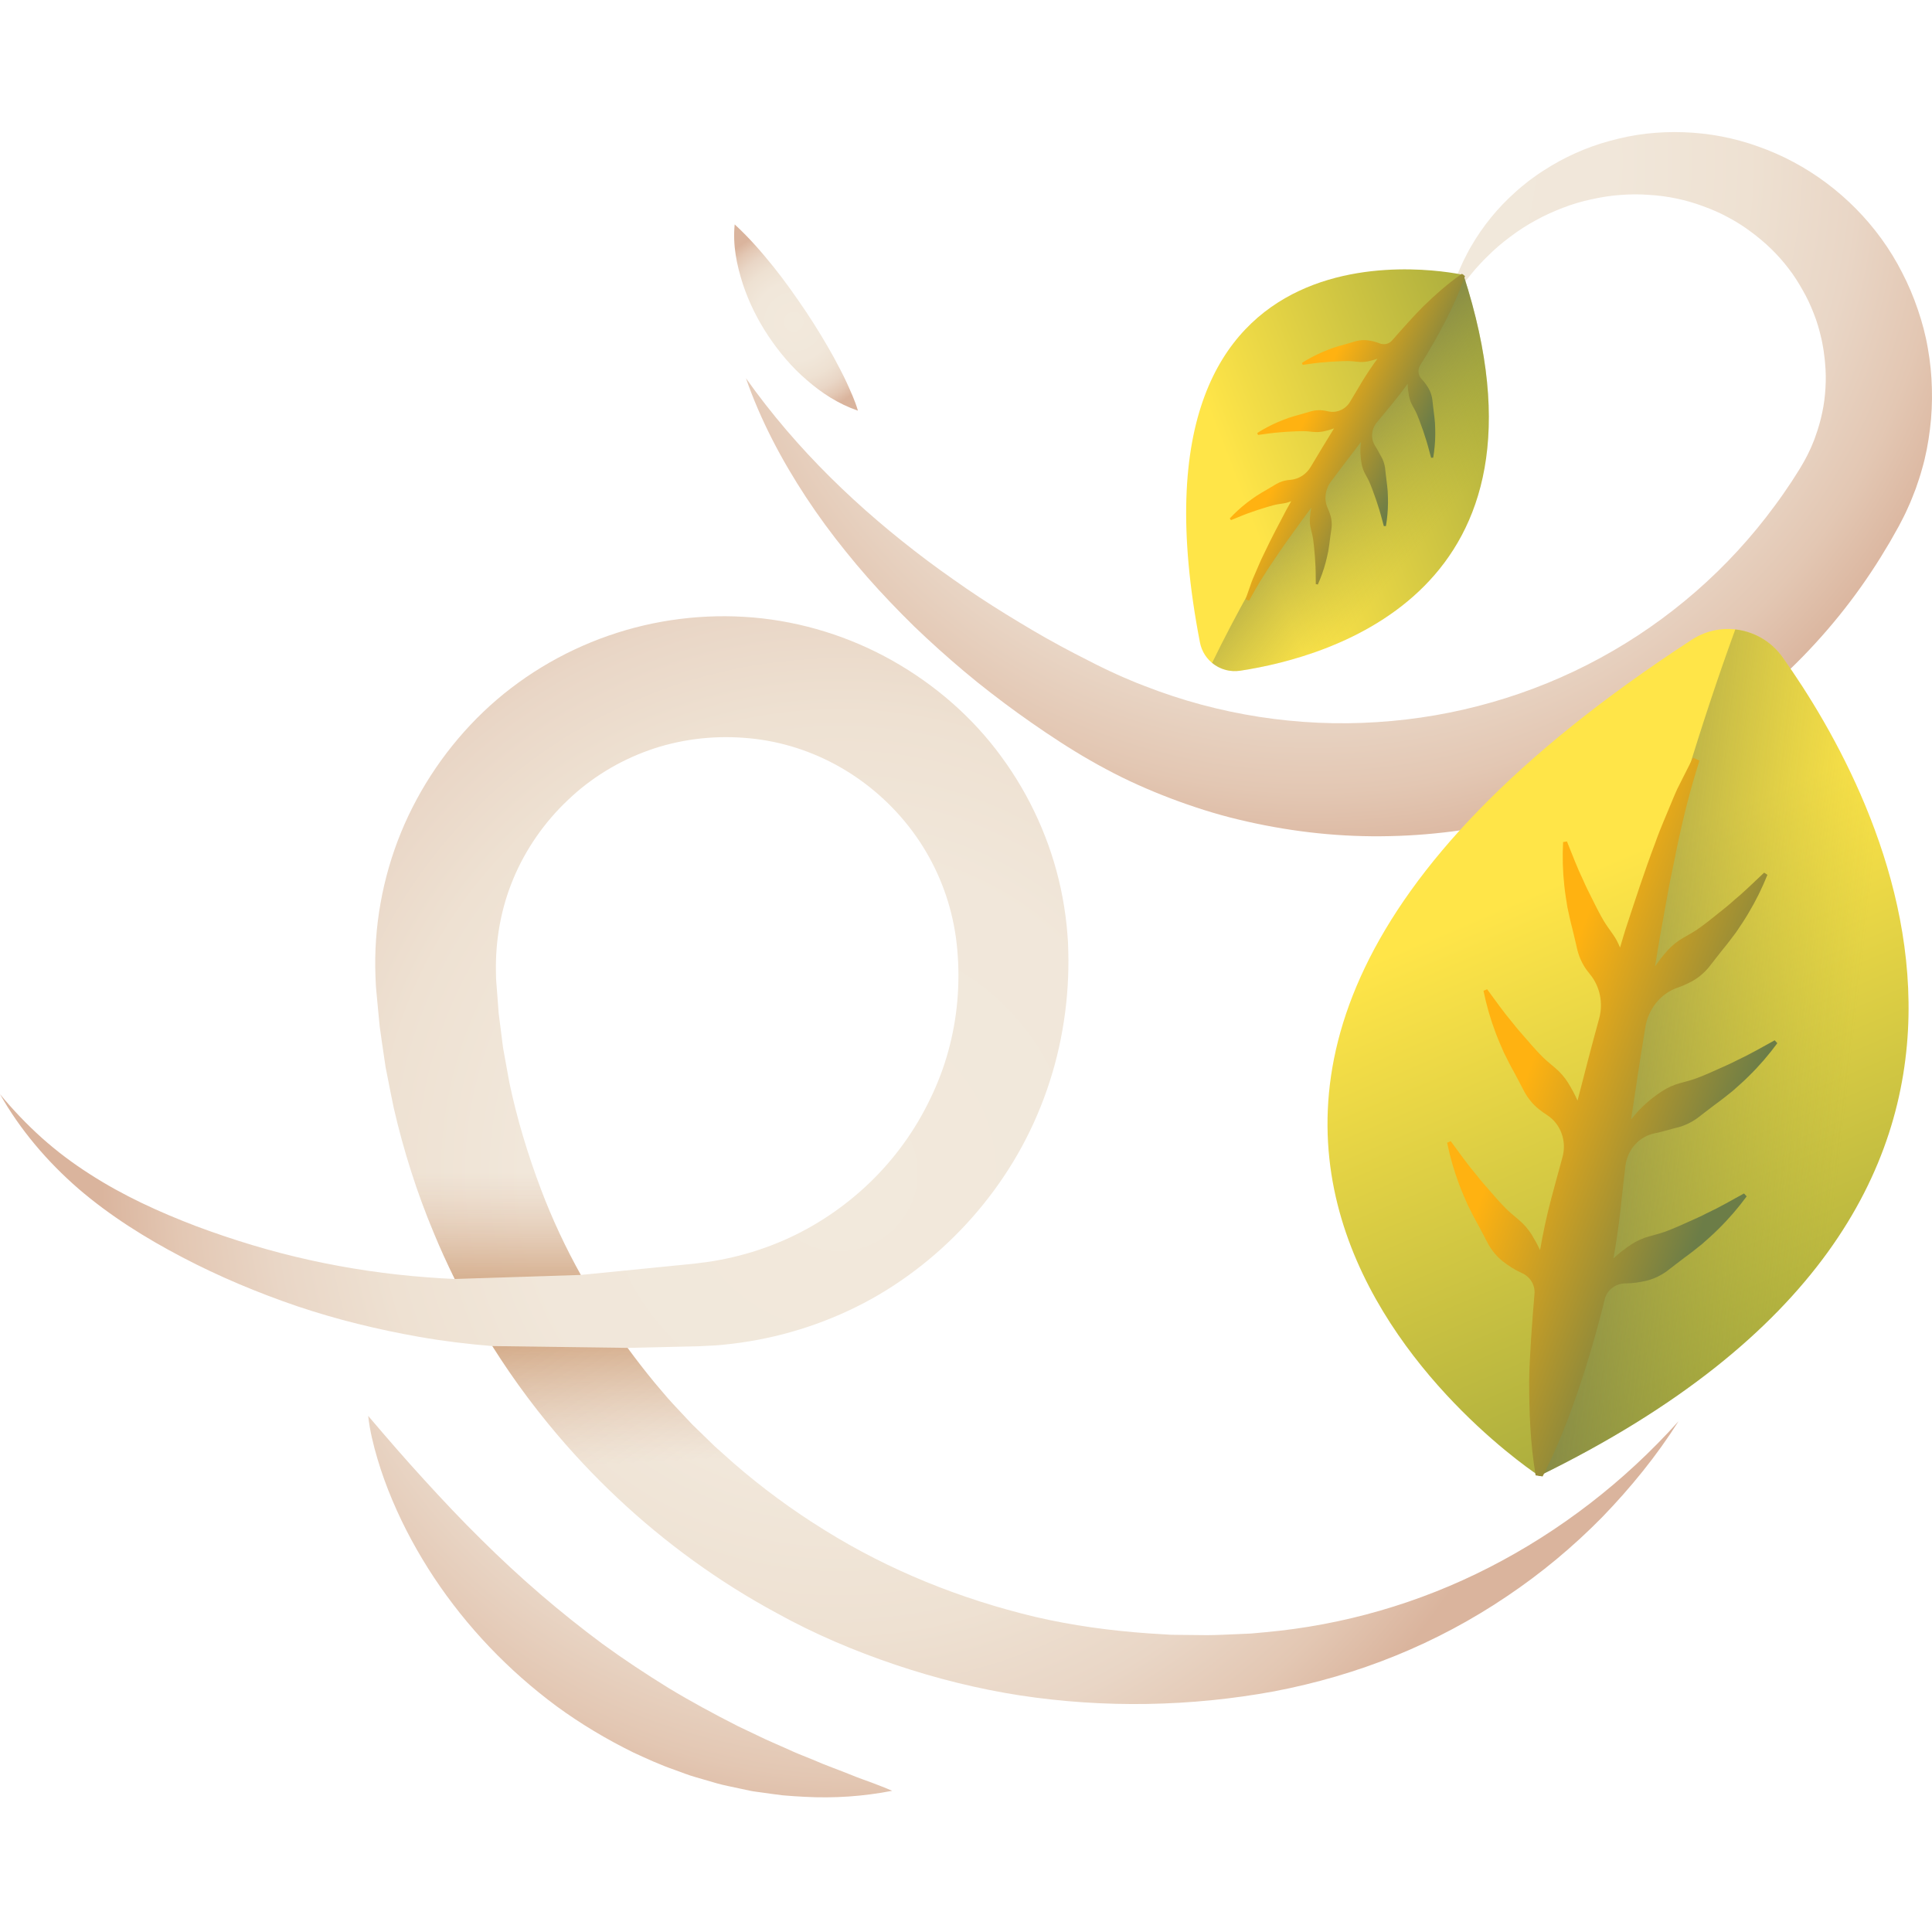 <svg height="512pt" viewBox="0 -35 512.001 512" width="512pt" xmlns="http://www.w3.org/2000/svg" xmlns:xlink="http://www.w3.org/1999/xlink"><linearGradient id="a"><stop offset="0" stop-color="#f2e9dc"/><stop offset=".423" stop-color="#f1e7da"/><stop offset=".619" stop-color="#eee1d2"/><stop offset=".769" stop-color="#e9d6c6"/><stop offset=".894" stop-color="#e3c7b3"/><stop offset="1" stop-color="#dab49d"/></linearGradient><radialGradient id="b" cx="222.418" cy="275.815" gradientUnits="userSpaceOnUse" r="196.466" xlink:href="#a"/><radialGradient id="c" cx="347.82" cy="7.677" gradientUnits="userSpaceOnUse" r="187.065" xlink:href="#a"/><linearGradient id="d"><stop offset="0" stop-color="#ffe548"/><stop offset=".969" stop-color="#97a03b"/></linearGradient><linearGradient id="e" gradientTransform="matrix(.992 -.154 .154 .992 -43.548 39.539)" gradientUnits="userSpaceOnUse" x1="422.431" x2="467.691" xlink:href="#d" y1="227.173" y2="406.536"/><linearGradient id="f"><stop offset="0" stop-color="#97a03b" stop-opacity="0"/><stop offset="1" stop-color="#575c55"/></linearGradient><linearGradient id="g" gradientTransform="matrix(.821 -.577 .577 .821 913.479 -420.9)" gradientUnits="userSpaceOnUse" x1="-729.676" x2="-812.117" xlink:href="#f" y1="304.52" y2="231.085"/><linearGradient id="h"><stop offset="0" stop-color="#ffb211"/><stop offset="1" stop-color="#6c7d47"/></linearGradient><linearGradient id="i" gradientTransform="matrix(.992 -.154 .154 .992 -43.548 39.539)" gradientUnits="userSpaceOnUse" x1="408.028" x2="458.059" xlink:href="#h" y1="277.344" y2="305.486"/><linearGradient id="j" gradientTransform="matrix(.579 .82 .82 -.579 .862 25.235)" gradientUnits="userSpaceOnUse" x1="246.519" x2="270.602" xlink:href="#d" y1="226.154" y2="321.593"/><linearGradient id="k" gradientTransform="matrix(.156 .992 .992 -.156 334.544 1033.686)" gradientUnits="userSpaceOnUse" x1="-903.997" x2="-947.863" xlink:href="#f" y1="185.273" y2="146.199"/><linearGradient id="l" gradientTransform="matrix(.579 .82 .82 -.579 .862 25.235)" gradientUnits="userSpaceOnUse" x1="238.856" x2="265.477" xlink:href="#h" y1="252.85" y2="267.824"/><radialGradient id="m" cx="227.037" cy="272.387" gradientUnits="userSpaceOnUse" r="182.989" xlink:href="#a"/><radialGradient id="n" cx="210.327" cy="50.261" gradientUnits="userSpaceOnUse" r="24.718" xlink:href="#a"/><linearGradient id="o"><stop offset="0" stop-color="#dab49d" stop-opacity="0"/><stop offset=".439" stop-color="#ce9e7a" stop-opacity=".439"/><stop offset="1" stop-color="#c08552"/></linearGradient><linearGradient id="p" gradientUnits="userSpaceOnUse" x1="175.503" x2="172.959" xlink:href="#o" y1="352.287" y2="304.306"/><linearGradient id="q" gradientUnits="userSpaceOnUse" x1="129.405" x2="129.405" xlink:href="#o" y1="275.603" y2="319.361"/><path d="m394.703 380.355c-18.637 9.566-38.906 15.348-59.301 17.191l-3.82.352-3.832.172c-2.559.102-5.047.242-7.793.262l-7.707-.078-1.922-.023-1.922-.121-3.836-.234c-10.211-.719-20.344-2.078-30.246-4.391-19.762-4.719-38.723-12.336-55.789-22.984-8.543-5.281-16.641-11.246-24.188-17.809l-2.797-2.5c-.922-.84-1.898-1.625-2.773-2.52l-5.375-5.215-5.113-5.461c-1.703-1.82-3.25-3.781-4.887-5.66-2.449-2.977-4.812-6.023-7.082-9.133l10.734-.246 8.062-.184 4.488-.23c1.508-.078 3.004-.297 4.508-.445 6.004-.719 11.965-1.98 17.785-3.773 5.816-1.793 11.488-4.121 16.914-6.945 5.426-2.832 10.57-6.215 15.391-10.012 9.641-7.602 17.934-16.969 24.348-27.562 6.406-10.598 10.828-22.457 12.992-34.742 1.09-6.145 1.621-12.391 1.602-18.633-.035-1.562-.027-3.105-.113-4.691-.125-1.594-.203-3.188-.387-4.777-.355-3.18-.852-6.352-1.527-9.488-2.691-12.562-8.113-24.578-15.758-34.965-7.609-10.434-17.59-19.082-28.859-25.438-11.277-6.359-23.969-10.324-36.922-11.438-12.941-1.098-26.062.543-38.383 4.84-12.289 4.293-23.695 11.18-33.102 20.168-9.398 8.992-16.891 19.949-21.832 31.992-4.926 12.043-7.27 25.176-6.758 38.125l.109 2.426c.043.793.129 1.465.191 2.203l.406 4.34.418 4.332.613 4.316.633 4.309.32 2.156.422 2.137c.57 2.852 1.109 5.707 1.715 8.543 2.59 11.332 6.125 22.441 10.609 33.145 1.715 4.16 3.578 8.254 5.566 12.277-2.488-.109-4.98-.262-7.469-.461-10.348-.773-20.668-2.293-30.871-4.539-10.203-2.25-20.258-5.297-30.133-8.98-9.844-3.758-19.449-8.129-28.293-13.852-4.441-2.832-8.68-6.012-12.648-9.559-3.953-3.551-7.664-7.434-11.094-11.594 5.309 9.398 12.484 17.848 20.801 25.07 8.367 7.188 17.801 13.082 27.523 18.164 9.742 5.109 19.949 9.391 30.434 12.965 10.504 3.539 21.324 6.176 32.301 8.121 6.422 1.125 12.906 1.918 19.418 2.441 18.641 29.641 44.871 54.312 75.379 70.77 10.02 5.555 20.598 10.031 31.398 13.676 10.809 3.641 21.887 6.398 33.102 8.141 22.441 3.406 45.301 2.965 67.281-1.078 11.07-2.117 21.902-5.254 32.25-9.473 10.348-4.203 20.211-9.477 29.375-15.66 9.188-6.156 17.676-13.234 25.336-21.027 7.598-7.855 14.48-16.316 20.246-25.441-14.41 16.066-31.504 29.188-50.141 38.73zm-258.676-182.461c3.27-7.82 8.215-14.957 14.379-20.789 6.121-5.887 13.504-10.41 21.477-13.25 7.953-2.848 16.617-3.961 25.098-3.336 8.48.562 16.816 2.996 24.34 7.051 7.527 4.043 14.219 9.703 19.527 16.461 5.301 6.766 9.172 14.652 11.25 23.055.523 2.098.922 4.23 1.234 6.383.164 1.074.23 2.164.363 3.246.109 1.094.141 2.238.223 3.359.203 4.5.012 9.016-.582 13.488-.594 4.469-1.594 8.895-2.992 13.203-1.402 4.309-3.234 8.488-5.379 12.508-4.289 8.043-10.07 15.363-16.992 21.461-6.922 6.09-14.934 11.031-23.66 14.336-4.355 1.664-8.879 2.938-13.504 3.809-1.16.184-2.312.449-3.484.578l-3.543.449-8.027.797-16.051 1.598-4.016.398-1.77.168c-4.059-7.285-7.605-14.84-10.539-22.633-3.496-9.246-6.371-18.719-8.402-28.387l-1.32-7.289-.332-1.82-.234-1.84-.465-3.672-.469-3.672-.277-3.695-.285-3.695c-.043-.602-.113-1.262-.129-1.812l-.035-1.602c-.184-8.527 1.32-17.023 4.598-24.855zm0 0" fill="url(#b)"/><path d="m197.684 65.238c13.504 19.043 30.047 34.805 48.047 48.316 2.25 1.691 4.535 3.332 6.836 4.945 2.289 1.621 4.598 3.211 6.938 4.754 4.672 3.098 9.457 6.004 14.254 8.844 4.809 2.828 9.711 5.469 14.664 7.953 1.184.613 2.566 1.316 3.777 1.898 1.215.566 2.406 1.176 3.637 1.707 1.219.547 2.434 1.098 3.672 1.598 1.227.527 2.461 1.023 3.707 1.492 19.82 7.777 40.996 10.984 61.738 9.625 20.742-1.309 41.062-7.148 59.164-17.016 18.113-9.848 33.996-23.656 46.254-40.383 1.551-2.078 3.02-4.219 4.457-6.383l2.07-3.258c.535-.938 1.129-1.848 1.609-2.816.539-.938.957-1.934 1.434-2.906.395-1 .859-1.984 1.188-3.016.738-2.035 1.348-4.125 1.781-6.262.465-2.129.738-4.309.859-6.508.145-2.195.102-4.414-.109-6.625-.074-1.113-.258-2.211-.383-3.32-.199-1.098-.359-2.211-.633-3.301-.492-2.188-1.129-4.363-1.965-6.465-.82-2.109-1.766-4.188-2.914-6.156-1.117-1.988-2.332-3.953-3.754-5.766-2.781-3.688-6.18-6.949-10.004-9.77-1.902-1.434-3.934-2.707-6.051-3.832-2.105-1.164-4.328-2.102-6.609-2.938-4.551-1.699-9.43-2.734-14.43-3.012-2.504-.195-5.039-.164-7.578.035-2.547.176-5.086.594-7.613 1.156-2.535.535-5.051 1.277-7.508 2.227-2.461.938-4.891 2.035-7.238 3.332-2.359 1.281-4.641 2.754-6.816 4.406-2.203 1.629-4.305 3.438-6.254 5.43-1.02.961-1.938 2.02-2.898 3.059-.902 1.09-1.805 2.156-2.715 3.32-1.801 2.297-3.633 4.574-5.484 6.84 1.043-2.734 2.109-5.453 3.203-8.16.516-1.352 1.168-2.727 1.781-4.094.684-1.336 1.34-2.707 2.121-4.004 3.047-5.25 6.984-10.117 11.668-14.277 1.156-1.066 2.387-2.035 3.621-3.027 1.277-.922 2.547-1.875 3.898-2.707 2.66-1.738 5.477-3.27 8.414-4.586 2.934-1.328 5.992-2.414 9.133-3.262 3.141-.863 6.359-1.531 9.637-1.902 6.547-.746 13.285-.516 19.906.73 3.305.645 6.586 1.52 9.777 2.684 3.199 1.133 6.328 2.496 9.336 4.113 12.051 6.43 22.426 16.746 28.797 29.328 1.629 3.125 2.996 6.391 4.137 9.742 1.148 3.348 2.074 6.793 2.664 10.309.625 3.504.988 7.07 1.066 10.648.098 3.582-.055 7.184-.512 10.758-.438 3.574-1.098 7.141-2.117 10.613-.461 1.754-1.078 3.453-1.656 5.172-.66 1.684-1.289 3.387-2.062 5.023-.719 1.664-1.559 3.266-2.402 4.867-.805 1.469-1.562 2.797-2.363 4.195-1.621 2.738-3.285 5.453-5.059 8.105-14.125 21.258-33.727 39.016-56.312 51.113-22.562 12.152-48.086 18.637-73.559 18.793-12.738.109-25.441-1.469-37.734-4.434-6.156-1.465-12.176-3.414-18.062-5.641-5.879-2.246-11.625-4.797-17.133-7.773-1.383-.73-2.75-1.488-4.102-2.273-1.363-.762-2.695-1.574-4.027-2.383-1.34-.789-2.633-1.66-3.949-2.488l-3.719-2.453c-5.012-3.371-9.895-6.895-14.641-10.574-4.762-3.656-9.332-7.551-13.789-11.543-2.227-2-4.414-4.043-6.57-6.109-2.133-2.102-4.238-4.223-6.293-6.387-4.125-4.316-8.078-8.789-11.801-13.445-3.746-4.625-7.273-9.426-10.531-14.387-6.516-9.918-12.059-20.453-15.895-31.492zm0 0" fill="url(#c)"/><path d="m407.887 356.129s-149.918-97.723 40.469-221.602c7.945-5.172 18.551-3.082 24.039 4.645 26.395 37.148 84.105 144.395-64.508 216.957zm0 0" fill="url(#e)"/><path d="m472.395 139.172c-3.043-4.285-7.66-6.828-12.523-7.367-37.508 102.824-51.984 224.328-51.984 224.328 148.613-72.566 90.902-179.812 64.508-216.961zm0 0" fill="url(#g)"/><path d="m459.258 203.824c-1.359 1.227-2.812 2.359-4.23 3.492-1.418 1.141-2.824 2.277-4.293 3.332-1.441 1.086-3.051 1.969-4.617 2.863-1.57.891-2.938 1.992-4.152 3.312-1.184 1.332-2.32 2.723-3.375 4.305.41-2.449.816-4.891 1.223-7.34l2.137-11.93c.691-3.992 1.621-7.895 2.371-11.875 1.645-7.914 3.578-15.711 6.055-23.402l-1.707-.785-2.777 5.504-1.395 2.773c-.441.934-.812 1.883-1.223 2.824-1.535 3.789-3.258 7.57-4.602 11.426-2.914 7.68-5.426 15.465-7.988 23.25-.453 1.512-.906 3.023-1.363 4.535-.496-1.215-1.082-2.387-1.863-3.473-1.047-1.473-2.137-2.949-2.988-4.539-.891-1.57-1.691-3.191-2.5-4.82-.816-1.629-1.656-3.266-2.379-4.949-1.609-3.332-2.898-6.797-4.328-10.328l-1.031.152c-.195 3.824-.102 7.691.324 11.543.195 1.93.52 3.836.828 5.766.402 1.895.809 3.809 1.316 5.691.492 1.887.879 3.836 1.359 5.766.52 1.918 1.348 3.711 2.539 5.301.234.309.48.617.73.922 2.723 3.301 3.59 7.754 2.441 11.879l-.02.074c-1.992 7.176-3.82 14.379-5.688 21.578-.742-1.691-1.586-3.223-2.496-4.711-.957-1.516-2.105-2.84-3.492-3.996-1.379-1.164-2.809-2.316-4.031-3.645-1.254-1.301-2.438-2.668-3.625-4.043-1.195-1.371-2.422-2.746-3.543-4.195-2.391-2.82-4.508-5.855-6.773-8.918l-.961.41c.766 3.746 1.828 7.469 3.203 11.09.672 1.82 1.461 3.586 2.246 5.379.863 1.734 1.734 3.48 2.695 5.18.949 1.703 1.812 3.492 2.762 5.242.98 1.723 2.23 3.254 3.781 4.496.695.543 1.41 1.062 2.164 1.547 3.656 2.359 5.238 6.918 4.094 11.117-.984 3.605-1.98 7.211-2.938 10.824-1.227 4.578-2.211 9.195-3.016 13.848-.672-1.441-1.414-2.777-2.203-4.078-.961-1.516-2.109-2.84-3.496-3.996-1.379-1.164-2.805-2.316-4.027-3.645-1.258-1.301-2.438-2.668-3.629-4.043-1.195-1.371-2.418-2.742-3.539-4.195-2.391-2.82-4.508-5.855-6.777-8.918l-.957.41c.766 3.746 1.828 7.469 3.203 11.09.668 1.82 1.461 3.59 2.242 5.379.863 1.734 1.734 3.48 2.699 5.176.949 1.707 1.812 3.496 2.762 5.246.98 1.723 2.23 3.254 3.781 4.496 1.555 1.215 3.242 2.324 5.137 3.164 2.172.961 3.527 3.137 3.328 5.5-.52 6.125-1.367 17.203-1.41 23.121-.004 8.246.301 16.539 1.711 24.984l1.855.285c3.906-7.59 6.871-15.312 9.523-23.074 2.629-7.77 4.891-15.586 6.836-23.453.035-.141.066-.281.102-.418.629-2.539 2.922-4.207 5.535-4.219 1.926-.008 3.789-.297 5.586-.719 1.926-.477 3.703-1.344 5.316-2.496 1.598-1.191 3.129-2.453 4.703-3.605 1.586-1.137 3.109-2.355 4.621-3.57 1.461-1.297 2.922-2.566 4.293-3.941 2.766-2.707 5.289-5.645 7.559-8.723l-.703-.773c-3.34 1.828-6.535 3.695-9.887 5.254-1.625.848-3.312 1.582-4.973 2.324-1.656.75-3.305 1.496-4.988 2.152-1.668.691-3.445 1.141-5.188 1.617-1.742.469-3.344 1.191-4.848 2.164-1.613 1.082-3.184 2.266-4.719 3.688.754-4.18 1.363-8.383 1.844-12.613.348-3.383.871-7.934 1.344-11.934.504-4.254 3.633-7.809 7.84-8.613 2.055-.391 4.043-1.082 5.91-1.52 1.93-.477 3.703-1.344 5.316-2.496 1.594-1.191 3.129-2.453 4.707-3.605 1.586-1.137 3.109-2.359 4.621-3.57 1.461-1.297 2.918-2.566 4.289-3.941 2.766-2.707 5.293-5.645 7.559-8.727l-.699-.77c-3.344 1.828-6.535 3.695-9.891 5.254-1.625.848-3.312 1.578-4.973 2.324-1.656.75-3.305 1.496-4.988 2.148-1.664.691-3.445 1.145-5.184 1.617-1.742.469-3.344 1.191-4.848 2.168-2.848 1.906-5.555 4.098-8.172 7.484 1.215-7.98 2.363-15.988 3.699-23.945l.047-.309c.703-4.859 3.938-9.09 8.578-10.691 1.312-.453 2.555-1.023 3.75-1.652 1.75-.945 3.254-2.227 4.527-3.746 1.246-1.555 2.414-3.156 3.652-4.668 1.25-1.496 2.418-3.059 3.578-4.613 1.09-1.621 2.184-3.215 3.168-4.887 2-3.316 3.711-6.789 5.137-10.34l-.875-.574c-2.781 2.605-5.406 5.211-8.262 7.562zm0 0" fill="url(#i)"/><path d="m387.84 37.859s-92.812-21.238-69.84 97.406c.957 4.949 5.676 8.234 10.664 7.48 23.973-3.633 86.344-21.191 59.176-104.887zm0 0" fill="url(#j)"/><path d="m328.664 142.746c-2.766.418-5.445-.406-7.449-2.066 25.48-52.363 66.625-102.82 66.625-102.82 27.168 83.695-35.203 101.254-59.176 104.887zm0 0" fill="url(#k)"/><path d="m348.547 113.82c-.035-.973-.137-1.949-.227-2.91-.09-.965-.172-1.922-.312-2.875-.117-.953-.375-1.895-.609-2.824-.242-.93-.324-1.859-.27-2.812.074-.945.184-1.895.402-2.883-.785 1.062-1.57 2.121-2.359 3.184l-3.773 5.227c-1.273 1.738-2.426 3.539-3.668 5.297-2.422 3.555-4.688 7.176-6.719 10.965l-.93-.359 1.078-3.098.547-1.559c.191-.516.418-1.008.629-1.512.879-1.988 1.691-4.047 2.672-5.984 1.859-3.953 3.91-7.793 5.941-11.652.414-.73.824-1.465 1.234-2.199-.652.258-1.316.469-2.02.57-.949.145-1.918.273-2.844.535-.93.238-1.848.531-2.77.824-.922.289-1.859.574-2.77.918-1.871.617-3.676 1.406-5.555 2.164l-.32-.453c1.387-1.484 2.906-2.879 4.535-4.141.809-.641 1.66-1.219 2.512-1.812.875-.551 1.754-1.098 2.664-1.602.902-.512 1.793-1.082 2.707-1.613.926-.508 1.918-.855 2.969-.984.203-.023.41-.047.621-.062 2.27-.18 4.297-1.492 5.449-3.457l.02-.035c2.012-3.414 4.09-6.777 6.156-10.152-.922.34-1.82.582-2.727.785-.934.195-1.867.246-2.82.145-.957-.102-1.926-.219-2.883-.195-.961 0-1.922.051-2.891.105-.965.051-1.945.086-2.914.195-1.961.129-3.906.441-5.914.703l-.199-.516c1.719-1.094 3.535-2.062 5.426-2.875.945-.418 1.914-.766 2.887-1.129.984-.312 1.977-.625 2.98-.883 1.004-.27 2.008-.598 3.027-.883 1.023-.262 2.07-.352 3.117-.215.465.066.93.148 1.391.254 2.258.527 4.586-.551 5.77-2.543 1.016-1.711 2.027-3.422 3.055-5.125 1.301-2.16 2.703-4.246 4.184-6.273-.797.277-1.586.488-2.375.664-.934.195-1.863.246-2.82.141-.957-.098-1.926-.215-2.883-.195-.961 0-1.922.055-2.891.105-.965.051-1.941.09-2.91.199-1.965.125-3.91.438-5.918.703l-.199-.52c1.719-1.09 3.535-2.062 5.43-2.871.945-.418 1.91-.77 2.887-1.133.98-.309 1.973-.621 2.977-.879 1.004-.27 2.008-.598 3.031-.883 1.02-.262 2.066-.352 3.117-.215 1.039.145 2.09.379 3.109.797 1.168.473 2.504.191 3.336-.762 2.152-2.461 6.074-6.883 8.324-9.086 3.156-3.051 6.441-6 10.191-8.582l.797.605c-1.461 4.301-3.32 8.289-5.309 12.172-2 3.879-4.156 7.633-6.449 11.285-.039.066-.082.133-.121.195-.738 1.18-.531 2.672.43 3.676.711.742 1.289 1.562 1.789 2.406.531.914.859 1.91 1.012 2.957.133 1.051.219 2.102.359 3.129.152 1.027.25 2.062.344 3.09.043 1.039.098 2.066.078 3.098-.016 2.062-.207 4.113-.547 6.121l-.555.016c-.535-1.953-1-3.867-1.645-5.727-.273-.938-.617-1.852-.949-2.762-.324-.91-.648-1.816-1.02-2.703-.352-.895-.836-1.742-1.297-2.582-.469-.84-.781-1.719-.965-2.656-.184-1.02-.309-2.055-.336-3.168-1.32 1.832-2.703 3.621-4.145 5.367-1.164 1.383-2.711 3.266-4.066 4.926-1.441 1.766-1.648 4.277-.398 6.184.609.934 1.078 1.949 1.602 2.824.531.914.855 1.914 1.012 2.957.133 1.051.219 2.105.359 3.133.152 1.027.246 2.062.34 3.09.043 1.035.098 2.066.078 3.098-.012 2.059-.203 4.109-.543 6.117l-.555.02c-.535-1.957-1.004-3.867-1.645-5.727-.277-.938-.621-1.852-.949-2.762s-.648-1.816-1.023-2.703c-.352-.895-.836-1.742-1.297-2.582-.465-.844-.781-1.719-.965-2.656-.32-1.793-.484-3.641-.156-5.895-2.602 3.414-5.242 6.816-7.793 10.27l-.102.133c-1.598 2.062-2.023 4.867-.922 7.234.312.668.555 1.355.754 2.043.285 1.02.352 2.07.242 3.117-.137 1.051-.316 2.094-.438 3.125-.109 1.031-.277 2.059-.441 3.074-.219 1.016-.426 2.027-.699 3.02-.531 1.992-1.227 3.93-2.062 5.789l-.539-.121c-.023-2.035.004-4.004-.152-5.965zm0 0" fill="url(#l)"/><path d="m97.57 340.219c5.023 5.918 9.891 11.539 14.883 16.984 4.961 5.441 9.934 10.723 15.059 15.758 10.184 10.129 20.879 19.316 32.113 27.66 5.66 4.125 11.488 7.969 17.453 11.66 5.996 3.641 12.191 6.973 18.547 10.203l4.832 2.301c1.613.789 3.238 1.555 4.895 2.258 1.648.734 3.316 1.438 4.973 2.207 1.664.746 3.371 1.359 5.066 2.074 3.375 1.508 6.859 2.684 10.352 4.117 1.746.734 3.527 1.316 5.309 1.988 1.785.684 3.582 1.359 5.387 2.152-7.609 1.484-15.406 2.02-23.184 1.594-1.941-.117-3.902-.207-5.848-.398-1.938-.227-3.863-.52-5.812-.785-.969-.148-1.957-.234-2.91-.449l-2.879-.613c-1.914-.426-3.863-.781-5.758-1.309l-5.68-1.648c-1.906-.535-3.734-1.273-5.594-1.945-3.75-1.289-7.344-2.945-10.945-4.609-7.109-3.496-13.949-7.578-20.344-12.262-12.734-9.43-23.789-21.008-32.434-34.039-4.312-6.52-8.055-13.387-11.074-20.551-1.512-3.578-2.844-7.23-3.945-10.953-1.102-3.723-2.035-7.508-2.461-11.395zm0 0" fill="url(#m)"/><path d="m194.699 24.465c4.062 3.738 7.262 7.504 10.348 11.328 3.062 3.816 5.797 7.73 8.473 11.688 2.66 3.969 5.137 8.055 7.508 12.328 1.137 2.176 2.328 4.332 3.387 6.652 1.039 2.344 2.16 4.645 2.941 7.371-5.227-1.801-9.664-4.719-13.57-8.133-3.961-3.383-7.293-7.367-10.16-11.652-2.859-4.285-5.172-8.941-6.797-13.879-1.574-4.941-2.688-10.148-2.129-15.703zm0 0" fill="url(#n)"/><path d="m174.344 371.348h45.578c-.461-.281-.926-.559-1.387-.844-8.547-5.285-16.641-11.25-24.188-17.812l-2.797-2.5c-.926-.84-1.902-1.621-2.773-2.516l-5.375-5.215-5.117-5.465c-1.703-1.82-3.25-3.781-4.883-5.656-2.449-2.977-4.812-6.027-7.086-9.137l-35.84-.48c11.836 18.824 26.75 35.637 43.867 49.625zm0 0" fill="url(#p)"/><path d="m143.379 280.238c-2.402-6.352-4.5-12.816-6.246-19.371h-32.242c2.535 10.516 5.875 20.836 10.047 30.797 1.715 4.16 3.578 8.254 5.57 12.277l33.41-1.074c-4.059-7.285-7.602-14.84-10.539-22.629zm0 0" fill="url(#q)"/></svg>